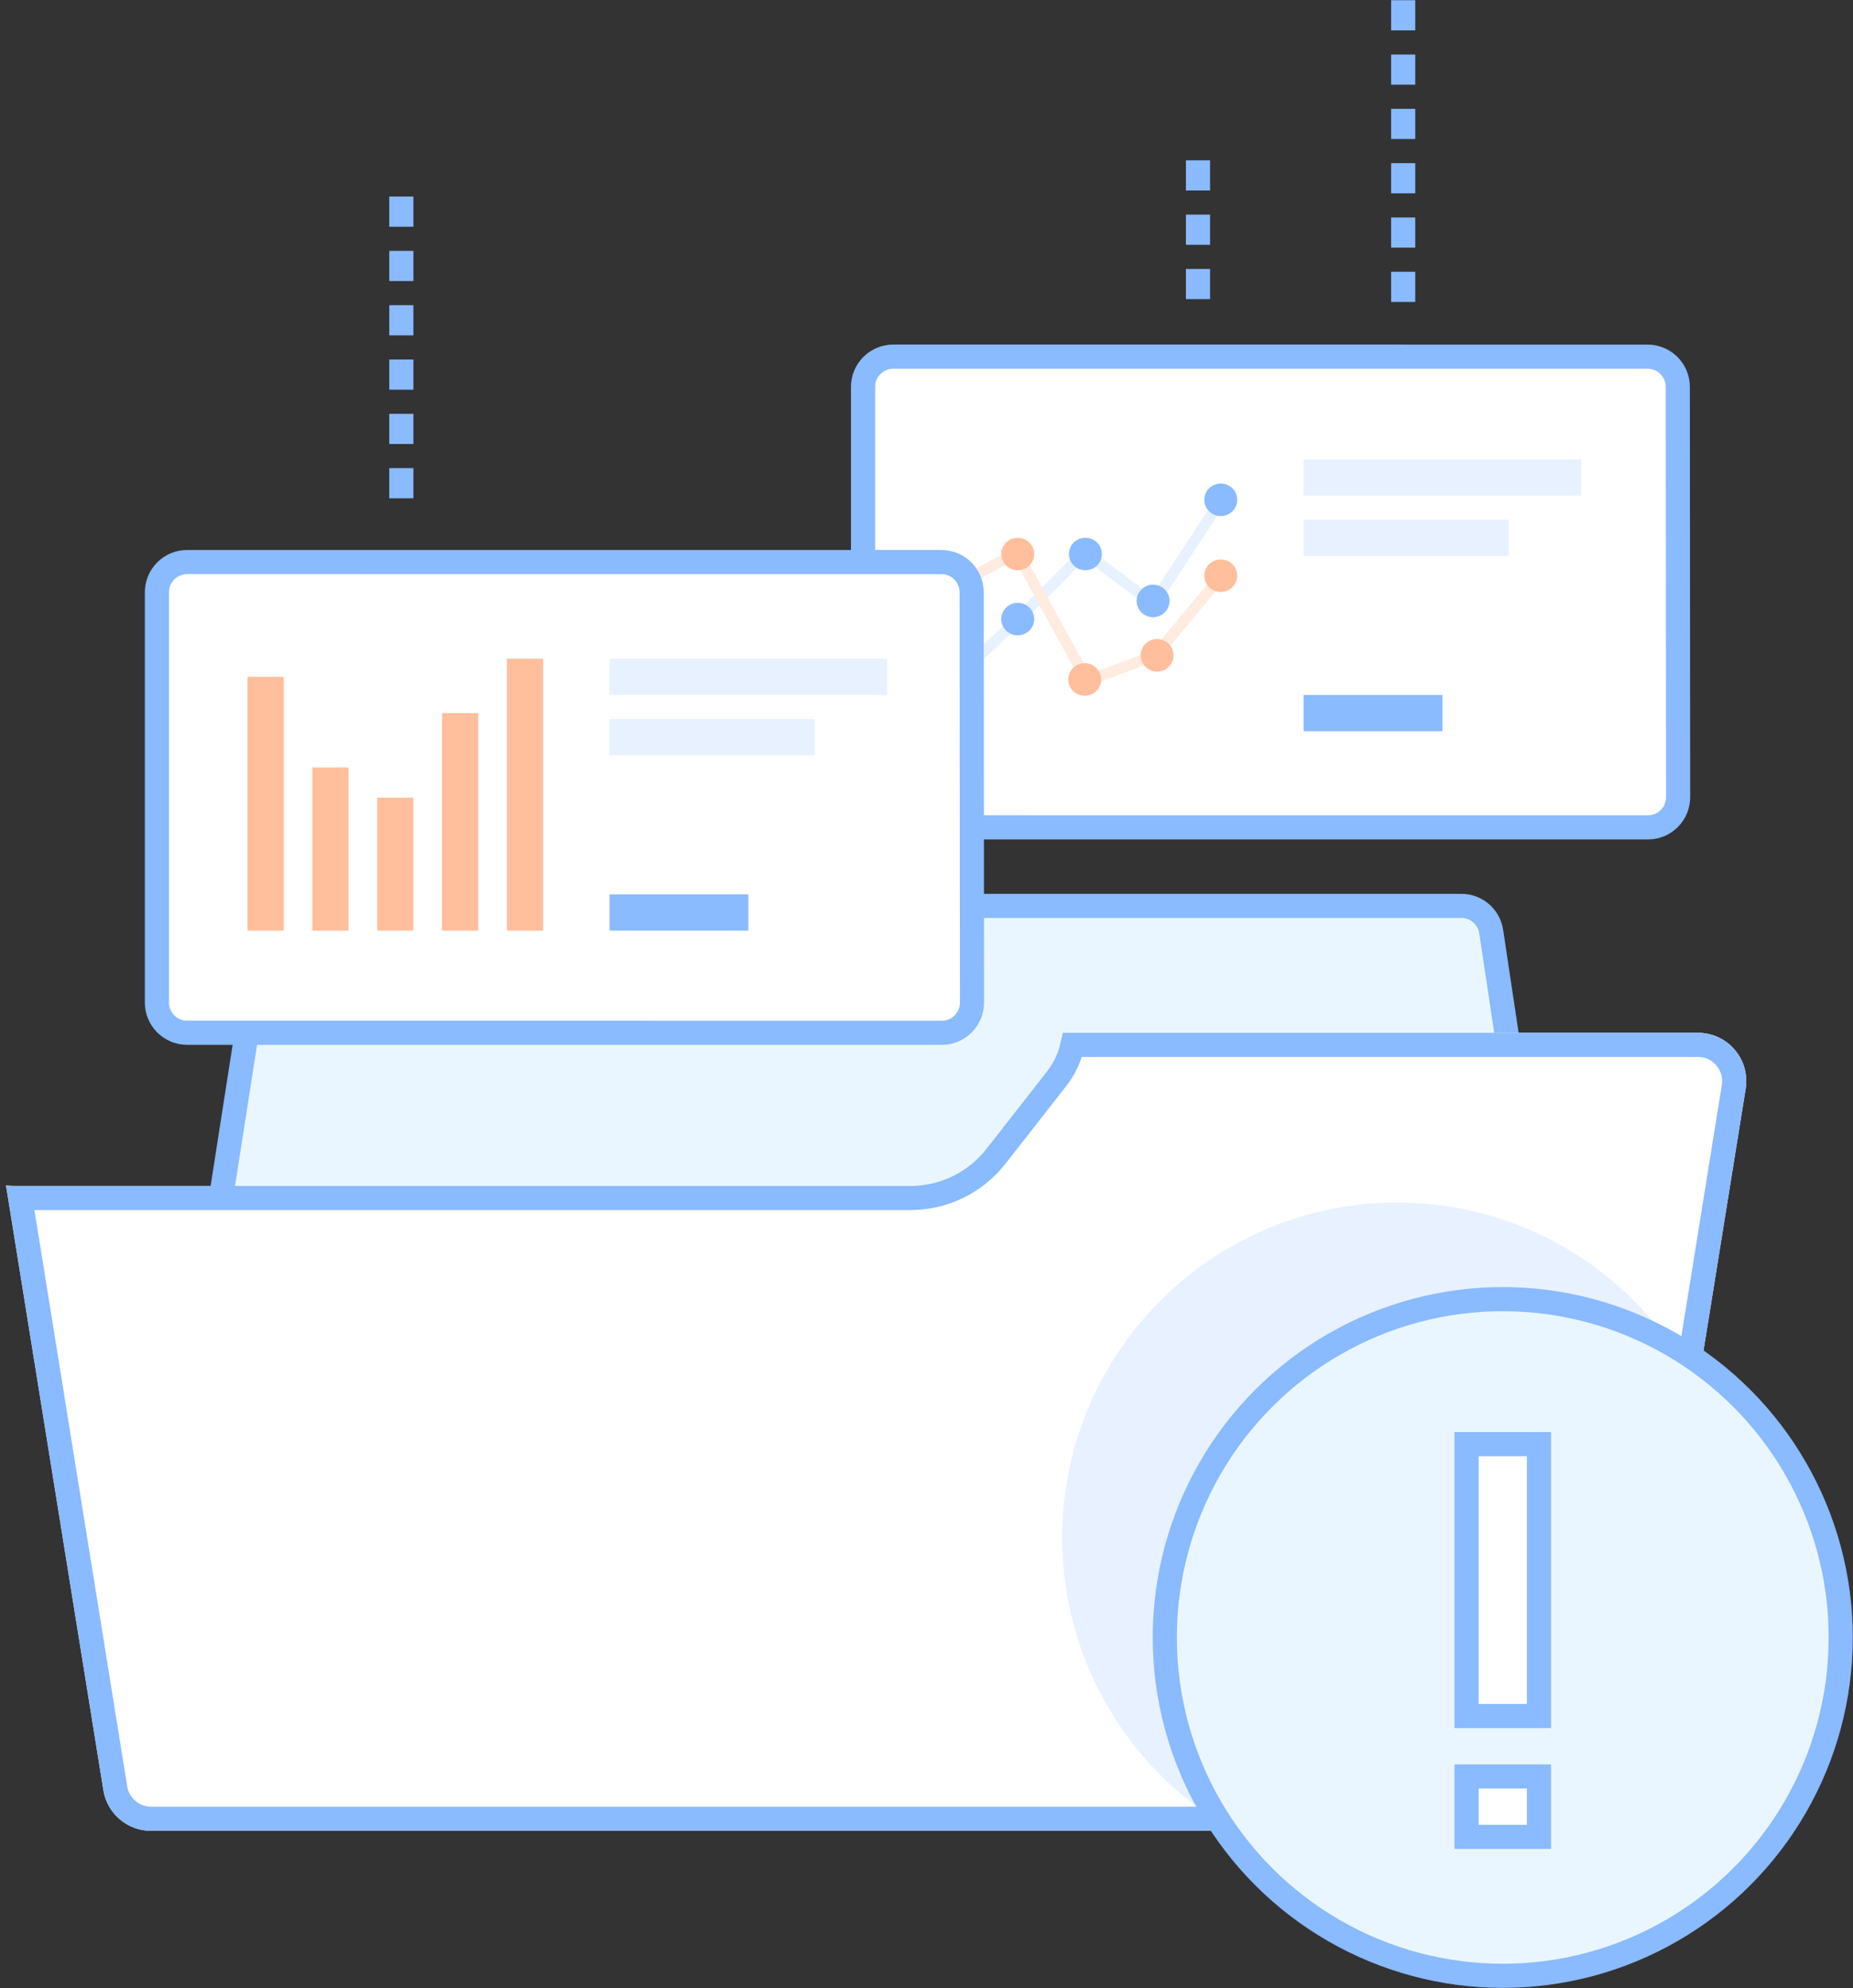 <?xml version="1.0" encoding="UTF-8"?>
<svg width="151px" height="162px" viewBox="0 0 151 162" version="1.1" xmlns="http://www.w3.org/2000/svg" xmlns:xlink="http://www.w3.org/1999/xlink">
    <rect x="0" y="0" width="151" height="162" fill="#333333" stroke="none"/>
    <!-- Generator: Sketch 48.2 (47327) - http://www.bohemiancoding.com/sketch -->
    <title>Group 38</title>
    <desc>Created with Sketch.</desc>
    <defs>
        <path d="M86.552,55.096 L138.37,55.096 C140.543,55.096 142.304,56.857 142.304,59.03 C142.304,59.24 142.288,59.449 142.254,59.656 L133.05,116.814 C132.743,118.721 131.097,120.123 129.166,120.123 L12.309,120.123 C10.378,120.123 8.732,118.721 8.425,116.814 L0.489,67.533 C0.756,67.56 1.026,67.574 1.3,67.574 L74.187,67.574 C76.607,67.574 78.893,66.461 80.384,64.555 L85.323,58.243 C86.034,57.335 86.459,56.24 86.552,55.096 Z" id="path-1"></path>
    </defs>
    <g id="3-1数据源详情页-数据预览-copy-2" stroke="none" stroke-width="1" fill="none" fill-rule="evenodd" transform="translate(-525, -406)">
        <g id="Group-4" transform="translate(10, 227)">
            <g id="Group-38" transform="translate(515, 180)">
                <g id="Group-10-Copy-13">
                    <g id="Group-3-Copy" transform="translate(0, 28.062)">
                        <path d="M23.825,44.755 L119.086,44.755 C120.303,44.755 121.336,45.645 121.517,46.848 L125.515,73.438 C125.717,74.781 124.792,76.033 123.449,76.235 C123.328,76.253 123.206,76.262 123.084,76.262 L19.675,76.262 C18.317,76.262 17.216,75.161 17.216,73.803 C17.216,73.676 17.226,73.55 17.245,73.424 L21.396,46.834 C21.582,45.637 22.613,44.755 23.825,44.755 Z" id="Rectangle-4" stroke="#8ABAFF" stroke-width="1.967" fill="#EAF6FF"></path>
                        <g id="Group-3" transform="translate(12.787, 0)">
                            <g id="Group" transform="translate(57.541, 0)">
                                <path d="M2.459,-7.14485515e-15 L63.935,0.002 C65.293,0.002 66.393,1.102 66.394,2.459 L66.42,35.896 C66.421,37.254 65.321,38.356 63.963,38.357 C63.962,38.357 63.961,38.357 63.961,38.357 L2.459,38.355 C1.101,38.355 1.94267334e-15,37.254 1.77635684e-15,35.896 L4.4408921e-16,2.459 C2.77772714e-16,1.101 1.101,-5.07959577e-15 2.459,-5.32907052e-15 Z" id="Rectangle-4-Copy" stroke="#8ABAFF" stroke-width="1.967" fill="#FFFFFF"></path>
                                <g id="Group-6" transform="translate(35.902, 8.369)" fill="#E8F1FF">
                                    <rect id="Rectangle-6" x="0" y="0" width="22.623" height="2.954"></rect>
                                    <rect id="Rectangle-6-Copy" x="0" y="4.923" width="16.721" height="2.954"></rect>
                                </g>
                                <rect id="Rectangle-6-Copy-2" fill="#8ABAFF" x="35.902" y="27.569" width="11.311" height="2.954"></rect>
                                <g id="Group-9" transform="translate(5.902, 10.338)">
                                    <g id="Group-8">
                                        <polyline id="Path-2" stroke="#E8F1FF" stroke-width="0.885" points="1.427 16.068 6.651 11.147 12.165 5.609 17.738 9.785 23.33 1.272"></polyline>
                                        <ellipse id="Oval-2" fill="#8ABAFF" cx="6.706" cy="11.045" rx="1.341" ry="1.325"></ellipse>
                                        <ellipse id="Oval-2-Copy-4" fill="#8ABAFF" cx="1.341" cy="15.905" rx="1.341" ry="1.325"></ellipse>
                                        <ellipse id="Oval-2-Copy" fill="#8ABAFF" cx="12.221" cy="5.744" rx="1.341" ry="1.325"></ellipse>
                                        <ellipse id="Oval-2-Copy-2" fill="#8ABAFF" cx="17.735" cy="9.568" rx="1.341" ry="1.325"></ellipse>
                                        <ellipse id="Oval-2-Copy-3" fill="#8ABAFF" cx="23.249" cy="1.325" rx="1.341" ry="1.325"></ellipse>
                                    </g>
                                    <g id="Group-8" transform="translate(12.295, 10.648) scale(1, -1) translate(-12.295, -10.648) translate(0, 4.002)">
                                        <polyline id="Path-2" stroke="#FFEBE0" stroke-width="0.885" points="1.352 8.833 6.651 11.652 12.341 1.225 17.916 3.287 23.33 9.819"></polyline>
                                        <ellipse id="Oval-2" fill="#FFBE9C" cx="6.706" cy="11.55" rx="1.341" ry="1.325"></ellipse>
                                        <ellipse id="Oval-2-Copy-5" fill="#FFBE9C" cx="1.341" cy="8.899" rx="1.341" ry="1.325"></ellipse>
                                        <ellipse id="Oval-2-Copy" fill="#FFBE9C" cx="12.161" cy="1.325" rx="1.341" ry="1.325"></ellipse>
                                        <ellipse id="Oval-2-Copy-2" fill="#FFBE9C" cx="18.063" cy="3.295" rx="1.341" ry="1.325"></ellipse>
                                        <ellipse id="Oval-2-Copy-3" fill="#FFBE9C" cx="23.249" cy="9.783" rx="1.341" ry="1.325"></ellipse>
                                    </g>
                                </g>
                            </g>
                            <g id="Group-2" transform="translate(0, 16.738)">
                                <path d="M2.459,-7.14485515e-15 L63.935,0.002 C65.293,0.002 66.393,1.102 66.394,2.459 L66.42,35.896 C66.421,37.254 65.321,38.356 63.963,38.357 C63.962,38.357 63.961,38.357 63.961,38.357 L2.459,38.355 C1.101,38.355 1.94267334e-15,37.254 1.77635684e-15,35.896 L0,2.459 C-1.66316496e-16,1.101 1.101,-5.52368498e-15 2.459,-5.77315973e-15 Z" id="Rectangle-4-Copy-2" stroke="#8ABAFF" stroke-width="1.967" fill="#FFFFFF"></path>
                                <g id="Group-7" transform="translate(7.377, 7.877)">
                                    <g id="Group-5" fill="#FFBE9C">
                                        <rect id="Rectangle-5" x="0" y="1.477" width="2.951" height="20.677"></rect>
                                        <rect id="Rectangle-5-Copy" x="5.287" y="8.862" width="2.951" height="13.292"></rect>
                                        <rect id="Rectangle-5-Copy-2" x="10.574" y="11.323" width="2.951" height="10.831"></rect>
                                        <rect id="Rectangle-5-Copy-3" x="15.861" y="4.431" width="2.951" height="17.723"></rect>
                                        <rect id="Rectangle-5-Copy-4" x="21.148" y="0" width="2.951" height="22.154"></rect>
                                    </g>
                                    <g id="Group-6" transform="translate(29.508, 0)" fill="#E8F1FF">
                                        <rect id="Rectangle-6" x="0" y="0" width="22.623" height="2.954"></rect>
                                        <rect id="Rectangle-6-Copy" x="0" y="4.923" width="16.721" height="2.954"></rect>
                                    </g>
                                    <rect id="Rectangle-6-Copy-2" fill="#8ABAFF" x="29.508" y="19.2" width="11.311" height="2.954"></rect>
                                </g>
                            </g>
                        </g>
                        <g id="Combined-Shape">
                            <use fill="#FFFFFF" fill-rule="evenodd" xlink:href="#path-1"></use>
                            <path stroke="#8ABAFF" stroke-width="1.967" d="M87.398,56.08 C87.18,57.085 86.737,58.032 86.097,58.849 L81.159,65.161 C79.481,67.305 76.91,68.558 74.187,68.558 L1.651,68.558 L9.396,116.658 C9.626,118.088 10.861,119.139 12.309,119.139 L129.166,119.139 C130.614,119.139 131.849,118.088 132.079,116.658 L141.283,59.5 C141.308,59.344 141.321,59.188 141.321,59.03 C141.321,57.401 140,56.08 138.37,56.08 L87.398,56.08 Z"></path>
                        </g>
                        <ellipse id="Oval" fill="#E8F1FF" cx="113.852" cy="96.246" rx="27.295" ry="27.323"></ellipse>
                        <ellipse id="Oval" stroke="#8ABAFF" stroke-width="1.967" fill="#EAF6FF" cx="122.459" cy="104.369" rx="27.541" ry="27.569"></ellipse>
                        <g id="Group-21" transform="translate(119.508, 88.615)" fill="#FFFFFF" stroke="#8ABAFF" stroke-width="1.967">
                            <polygon id="Path" points="5.898 32 0 32 0 27.077 5.902 27.077 5.902 32"></polygon>
                            <polygon id="Path" points="5.902 22.154 0 22.154 0 0 5.902 0"></polygon>
                        </g>
                    </g>
                    <path d="M32.705,16 L32.705,41.605" id="Line" stroke="#8ABAFF" stroke-width="1.967" stroke-linecap="square" stroke-dasharray="0.492,3.934"></path>
                    <path d="M97.623,13.046 L97.623,22.646" id="Line-Copy" stroke="#8ABAFF" stroke-width="1.967" stroke-linecap="square" stroke-dasharray="0.492,3.934"></path>
                    <path d="M114.344,0 L114.344,24.615" id="Line-Copy-2" stroke="#8ABAFF" stroke-width="1.967" stroke-linecap="square" stroke-dasharray="0.492,3.934"></path>
                </g>
            </g>
        </g>
    </g>
</svg>
